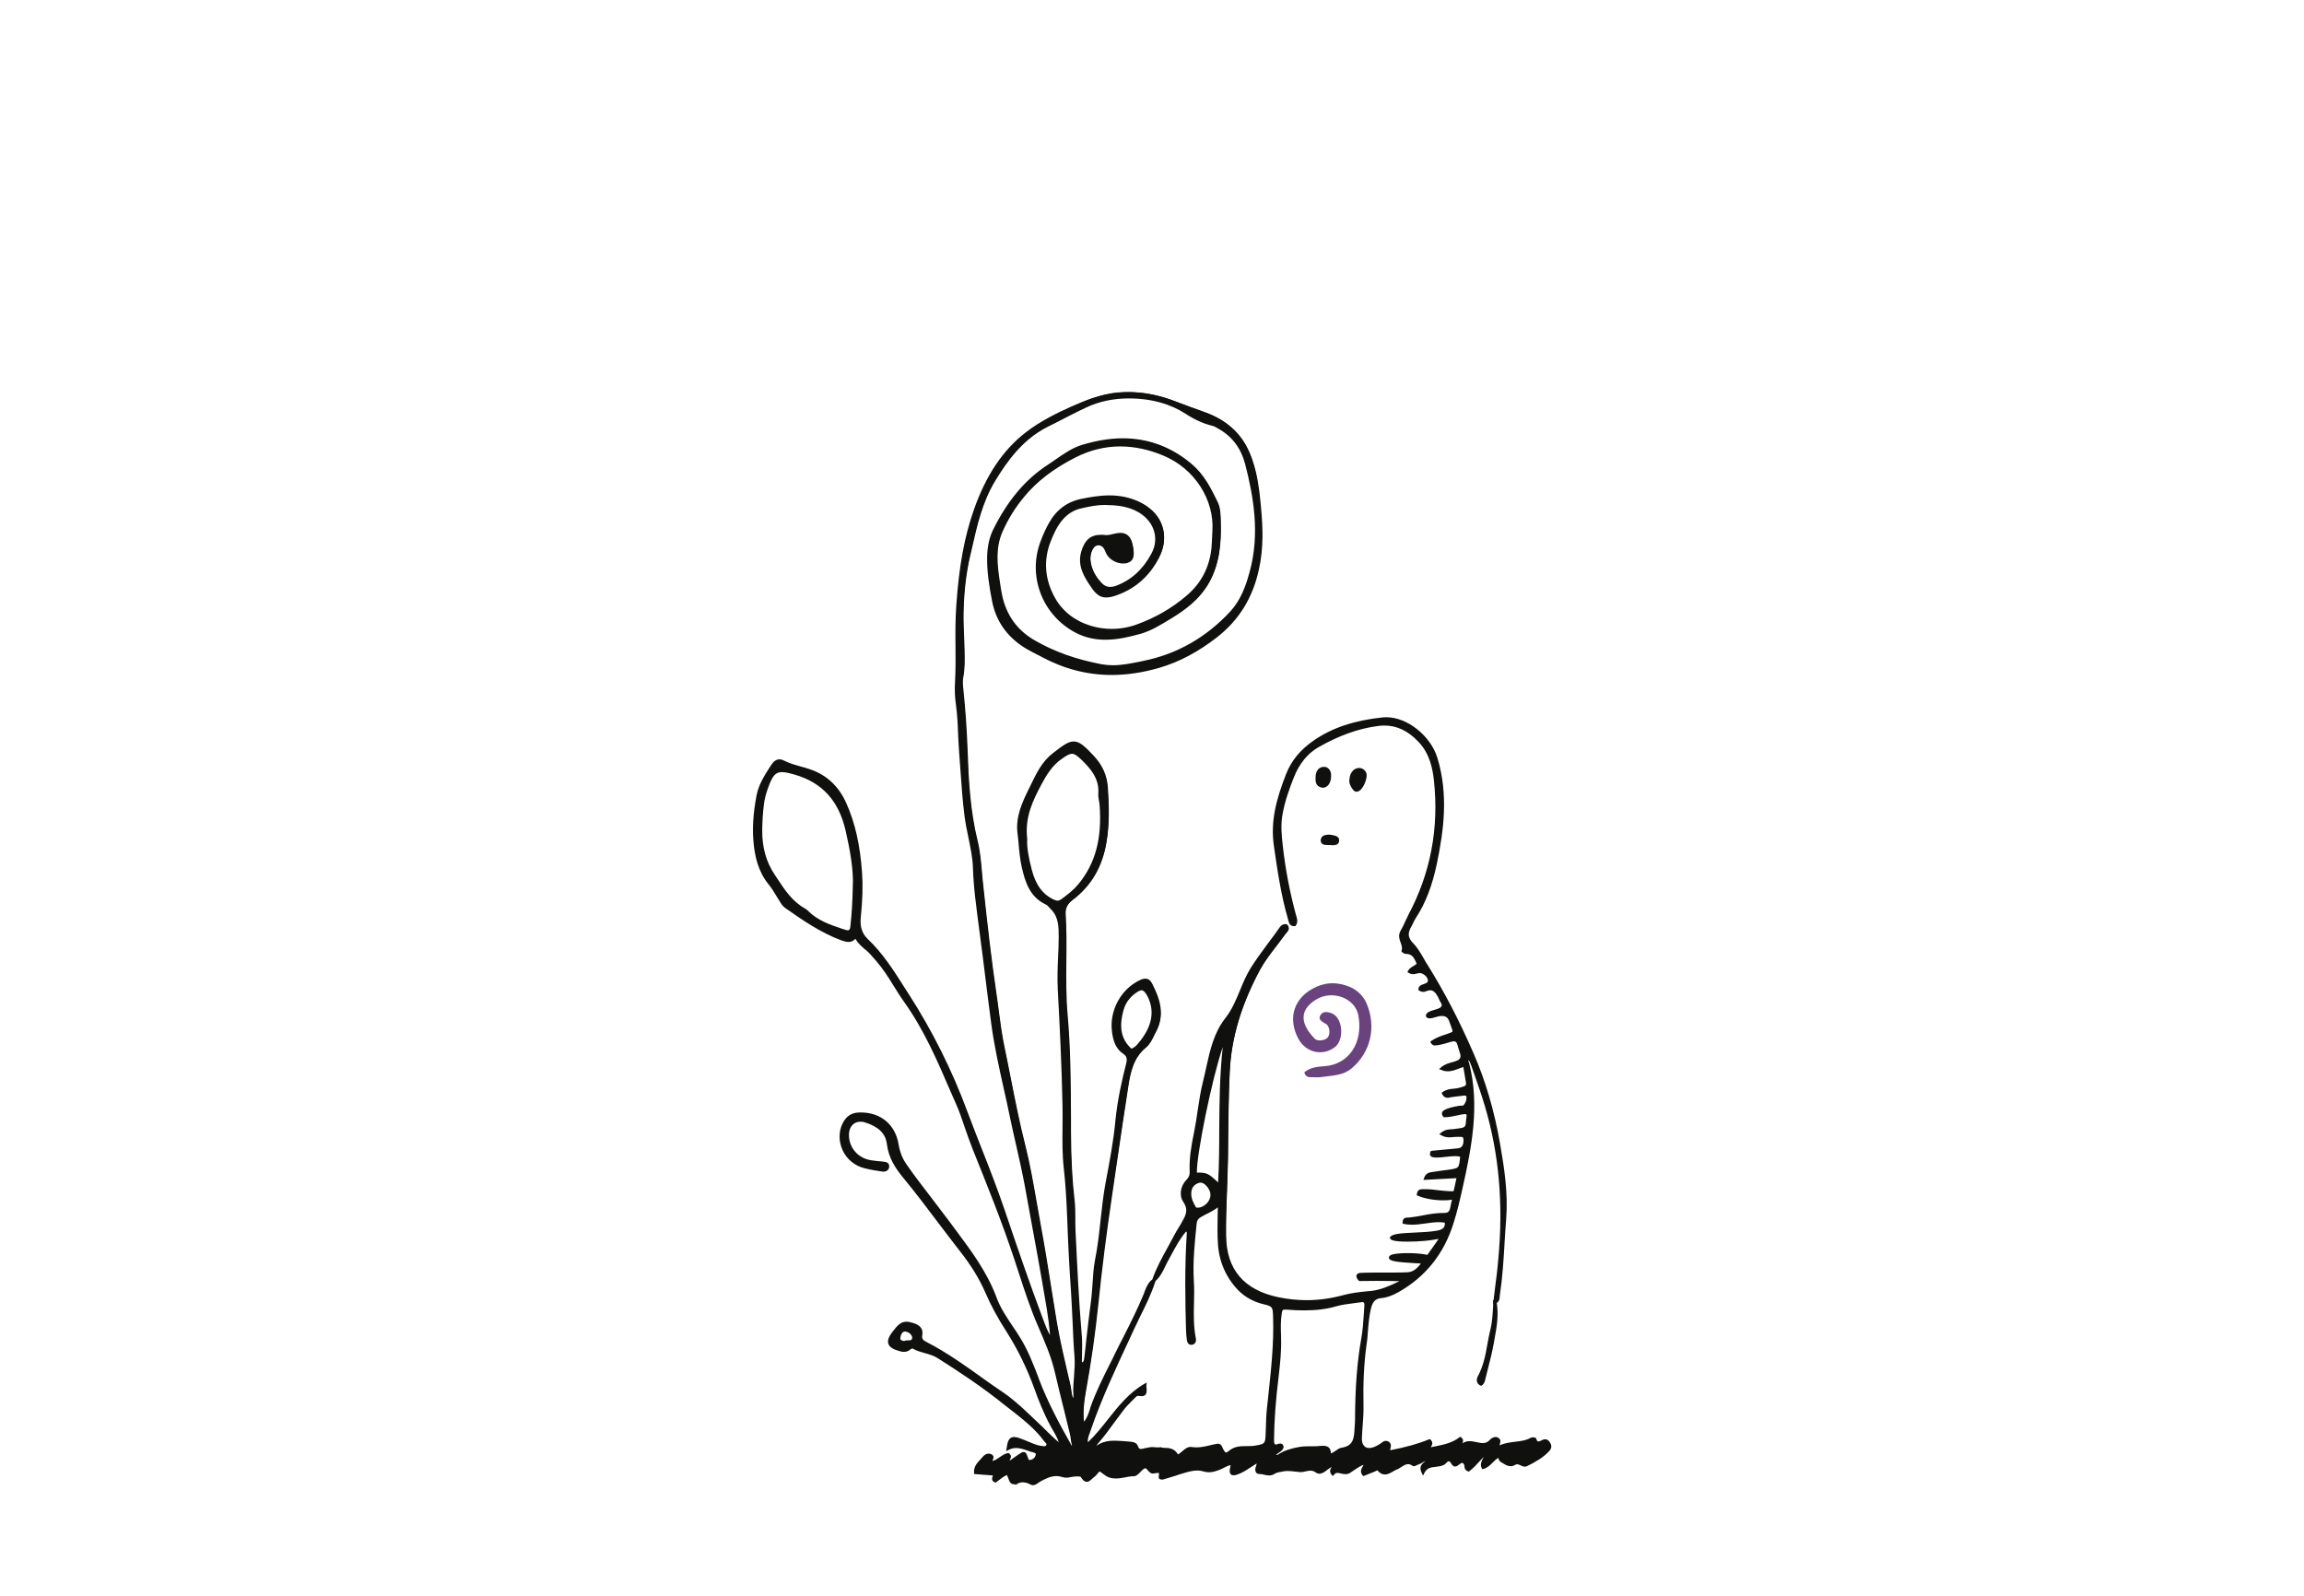 <svg width="664" height="460" viewBox="0 0 664 460" fill="none" xmlns="http://www.w3.org/2000/svg">
<path d="M292.082 427.801C291.668 427.801 291.115 427.571 290.747 426.513C290.563 426.008 290.287 425.272 290.149 425.18C289.964 425.18 289.412 425.548 288.906 425.87C288.491 426.146 288.077 426.467 287.663 426.789C287.478 426.927 287.294 427.065 287.11 427.203L286.926 427.341L286.696 427.249C285.637 426.835 285.913 426.008 286.051 425.64C286.097 425.548 286.143 425.364 286.143 425.318C286.143 425.318 286.143 425.318 286.097 425.272L280.757 424.858L280.711 424.445C280.619 422.79 281.54 421.732 282.368 420.859C282.645 420.583 282.875 420.307 283.105 420.032C283.611 419.388 284.256 418.974 284.9 418.974C285.177 418.974 285.407 419.02 285.683 419.158C286.005 419.296 286.189 419.526 286.281 419.756C286.42 420.17 286.235 420.491 286.097 420.813C286.051 420.951 286.005 420.997 285.959 421.089C286.742 420.951 287.432 420.491 288.123 419.986C288.814 419.526 289.55 419.02 290.379 418.836L290.563 418.79L290.747 418.882C291.668 419.48 291.3 420.215 291.115 420.583C291.069 420.675 291.023 420.813 290.977 420.905C290.977 420.905 291.023 420.905 291.069 420.951C291.438 420.721 291.806 420.445 292.174 420.169C292.589 419.894 293.003 419.572 293.417 419.296C294.154 418.836 294.568 418.515 294.983 418.515C295.719 418.515 295.903 419.158 296.318 420.353C296.456 420.813 296.594 420.813 296.686 420.813C297.607 420.767 298.251 420.261 298.481 419.388C298.527 419.25 298.527 419.112 298.481 419.02C298.389 418.79 297.929 418.652 297.561 418.561L297.33 418.515C296.962 418.377 296.594 418.285 296.226 418.147C295.075 417.733 293.97 417.365 292.819 417.365C292.082 417.365 291.438 417.549 290.747 417.871L289.964 418.285L290.103 417.411C290.333 415.664 290.701 414.193 292.22 414.193C292.635 414.193 293.187 414.285 293.924 414.561C294.706 414.837 295.489 415.159 296.272 415.481C296.824 415.71 297.376 415.94 297.929 416.17C298.804 416.492 299.448 416.676 300.047 416.768H300.185C300.415 416.814 300.691 416.86 300.875 416.86C301.244 416.86 301.428 416.768 301.566 416.446C301.658 416.216 301.612 416.124 301.198 415.71C301.059 415.573 300.921 415.435 300.829 415.297C298.343 411.895 295.029 409.275 291.806 406.746C291.023 406.149 290.287 405.551 289.504 404.954C283.243 399.897 276.522 395.438 270.122 391.392C269.017 390.703 267.82 390.381 266.531 390.013C265.38 389.692 264.183 389.37 263.079 388.726C263.033 388.68 262.987 388.68 262.94 388.68C262.756 388.68 262.526 388.864 262.296 389.002C262.204 389.048 262.158 389.094 262.066 389.186C261.605 389.508 261.099 389.646 260.5 389.646C260.086 389.646 259.672 389.6 259.165 389.416C257.324 388.91 256.357 388.267 256.035 387.347C255.713 386.428 256.081 385.324 257.232 383.853C258.705 381.877 259.718 380.957 261.191 380.957C261.697 380.957 262.296 381.049 263.171 381.325C264.506 381.739 266.209 382.566 265.795 384.865C265.611 385.876 265.979 386.29 267.084 386.841C272.977 389.875 278.409 393.783 283.657 397.552L284.808 398.38C285.637 398.978 286.512 399.575 287.34 400.127C288.491 400.908 289.642 401.69 290.747 402.517C293.187 404.402 295.489 406.562 297.699 408.677C298.343 409.275 298.942 409.872 299.586 410.47C300.231 411.068 300.875 411.665 301.474 412.309C302.625 413.458 303.822 414.607 305.111 415.71C304.789 414.515 304.098 413.412 303.499 412.309C303.223 411.895 302.993 411.435 302.763 411.022C300.737 407.298 299.218 403.391 298.159 400.403C295.995 394.426 293.233 388.772 289.964 383.67C287.571 379.946 285.591 376.314 283.98 372.591C282.276 368.637 279.882 364.73 276.66 360.639C274.542 357.927 272.424 355.122 270.399 352.456C267.176 348.181 263.815 343.722 260.362 339.539C258.199 336.918 256.081 333.884 255.574 329.655C255.206 326.713 253.135 324.69 249.221 323.495C248.807 323.357 248.347 323.311 247.932 323.311C246.045 323.311 244.71 324.782 244.664 326.943C244.572 330.712 247.242 333.884 251.109 334.436C251.707 334.528 252.352 334.574 252.95 334.666C253.503 334.712 254.101 334.758 254.7 334.85H254.746C255.252 334.896 256.265 335.08 256.265 336.137C256.265 336.597 256.127 336.964 255.851 337.24C255.574 337.516 255.16 337.7 254.7 337.7C254.608 337.7 254.516 337.7 254.378 337.7C252.95 337.516 251.017 337.194 249.175 336.734C246.367 336.045 244.019 334.16 242.822 331.494C241.671 328.966 241.671 326.07 242.868 323.725C243.927 321.656 245.446 320.691 247.702 320.645C247.84 320.645 247.978 320.645 248.07 320.645C253.871 320.645 258.061 324.185 258.981 329.885C259.35 332.092 260.086 333.976 261.329 335.723C263.539 338.895 265.933 342.021 268.281 345.055C269.892 347.17 271.596 349.376 273.207 351.537C273.943 352.548 274.68 353.559 275.463 354.571C279.882 360.501 284.486 366.661 287.156 373.878C288.307 377.05 290.241 379.854 292.082 382.612C292.635 383.44 293.233 384.267 293.74 385.141C296.18 388.956 297.791 393.185 299.356 397.277L299.402 397.46C302.026 404.402 305.663 411.068 308.932 416.814C308.932 416.538 308.886 416.262 308.794 415.94C308.748 415.71 308.656 415.527 308.656 415.297C308.564 414.515 308.472 413.78 308.287 413.09C307.781 410.976 307.229 408.815 306.722 406.7C305.801 403.069 304.881 399.253 304.006 395.53C302.947 390.933 301.013 386.566 299.172 382.29L299.08 382.061C296.962 377.188 295.305 372.085 293.693 367.166C293.233 365.787 292.819 364.454 292.358 363.075C288.767 352.18 284.394 341.377 280.205 330.942L280.158 330.804C279.422 328.92 278.731 326.989 278.087 325.104C277.304 322.806 276.522 320.415 275.509 318.163C274.956 316.922 274.45 315.726 273.897 314.485C270.122 305.705 266.209 296.649 260.5 288.696C259.442 287.225 258.475 285.616 257.508 284.099C256.035 281.709 254.47 279.226 252.582 277.066C252.398 276.836 252.214 276.652 252.03 276.422C251.293 275.549 250.556 274.721 249.728 273.986C249.59 273.848 249.405 273.71 249.267 273.618C248.301 272.791 247.288 271.917 246.505 270.584C245.953 271.228 245.308 271.504 244.526 271.504C244.019 271.504 243.421 271.366 242.592 271.09C236.469 268.837 231.083 265.068 226.295 261.712C225.65 261.252 225.236 260.655 224.868 260.057L224.729 259.827C224.407 259.322 224.085 258.77 223.763 258.264C223.072 257.115 222.335 255.92 221.507 254.908C218.468 251.185 217.594 246.818 217.225 243.416C216.765 239.187 216.995 234.682 218.054 229.165C218.699 225.948 220.494 223.235 222.197 220.569L222.289 220.431C222.98 219.374 223.763 218.868 224.683 218.868C225.098 218.868 225.512 219.006 225.972 219.236C227.492 220.017 229.149 220.477 230.76 220.937C231.635 221.167 232.51 221.397 233.384 221.718C238.218 223.327 241.763 226.637 243.927 231.556C246.459 237.256 247.886 243.6 248.439 251.553C248.715 255.322 248.577 259.276 248.07 264.47C247.794 267.136 248.439 269.067 250.096 270.676C254.424 274.767 257.6 279.778 260.685 284.651C261.099 285.294 261.513 285.938 261.928 286.582C268.695 297.109 274.404 308.509 278.823 320.461C280.205 324.185 281.678 327.908 283.105 331.54C285.315 337.148 287.571 342.986 289.55 348.779L290.01 350.158C293.325 359.949 296.778 370.017 300.461 379.854L300.737 380.59C301.29 382.015 301.796 383.486 302.625 384.819C302.395 382.199 302.072 379.624 301.658 377.142C300.001 367.12 298.113 356.961 296.318 347.17L295.351 341.837C294.614 337.93 293.74 333.976 292.865 330.161C292.22 327.357 291.576 324.461 290.977 321.61C290.425 318.944 289.826 316.186 289.228 313.566C287.893 307.544 286.512 301.338 285.683 295.132C285.131 291.179 284.67 287.133 284.164 283.272C283.841 280.789 283.565 278.353 283.243 275.871C282.967 273.618 282.645 271.412 282.368 269.159C281.908 265.711 281.448 262.126 281.033 258.586C280.711 255.782 280.481 252.886 280.389 249.99C280.297 247.094 279.652 244.243 279.1 241.439C278.685 239.463 278.271 237.44 277.995 235.417C277.396 230.774 277.074 226.039 276.752 221.443C276.614 219.742 276.522 218.041 276.383 216.34C276.245 214.685 276.199 212.938 276.107 211.329C276.015 208.663 275.877 205.905 275.509 203.239C275.186 201.032 275.094 198.779 275.232 196.573C275.417 193.079 275.417 189.54 275.371 186.092C275.325 182.276 275.325 178.323 275.601 174.461C276.383 163.153 277.949 154.649 280.665 146.926C284.164 136.95 289.09 129.641 295.673 124.584C299.955 121.275 304.881 118.93 308.656 117.229C312.707 115.436 317.034 113.644 321.96 113.138C323.019 113.046 324.124 113 325.183 113C329.695 113 334.206 113.919 338.902 115.758C341.296 116.678 343.736 117.551 346.13 118.424L347.143 118.792C350.734 120.079 353.588 121.826 355.936 124.171C358.79 127.021 360.632 130.652 361.921 135.939C362.796 139.57 363.164 143.386 363.486 147.018V147.064C363.901 151.752 364.223 157.912 362.796 164.21C361 172.393 357.041 178.737 350.78 183.655C345.348 187.885 339.915 190.781 334.114 192.482C329.419 193.861 324.769 194.55 320.349 194.55C313.398 194.55 306.63 192.803 300.231 189.356C299.724 189.08 299.218 188.804 298.712 188.574C297.008 187.701 295.213 186.781 293.601 185.54C289.458 182.414 286.88 178.277 285.913 173.266C285.084 168.991 284.394 164.762 284.486 160.395C284.578 157.407 285.131 154.832 286.281 152.534C290.425 144.213 295.535 138.145 301.98 133.962C302.763 133.457 303.546 132.905 304.282 132.399C306.63 130.744 309.07 129.043 312.016 128.17C316.068 126.975 319.935 126.331 323.572 126.331C330.938 126.331 337.613 128.814 343.46 133.778C346.959 136.72 349.077 140.812 350.872 144.811C351.655 146.558 351.701 148.672 351.747 150.557V150.833C351.885 156.12 351.563 162.325 348.432 167.98C345.716 172.853 341.388 175.887 337.889 178.047L337.291 178.415C334.575 180.07 331.766 181.817 328.682 182.69C325.69 183.518 322.191 184.391 318.6 184.391C315.469 184.391 312.661 183.747 310.083 182.414C300.415 177.404 296.041 166.049 299.909 155.982C300.691 153.913 301.428 152.304 302.256 150.833C304.374 146.972 307.551 144.581 311.786 143.754C314.134 143.294 316.896 142.788 319.751 142.788C321.178 142.788 322.467 142.926 323.756 143.156C328.82 144.121 334.483 147.339 335.357 153.637C335.68 156.074 335.219 158.464 333.976 160.854C331.306 166.003 327.255 169.635 321.96 171.519C320.625 172.025 319.613 172.209 318.784 172.209C317.081 172.209 315.838 171.336 314.41 169.175C312.523 166.371 310.405 163.153 311.602 159.016C312.569 155.66 314.318 154.143 317.265 154.143C317.587 154.143 317.955 154.143 318.324 154.189C318.508 154.189 318.692 154.235 318.83 154.235C319.567 154.235 320.211 154.051 320.994 153.867C321.73 153.683 322.329 153.591 322.881 153.591C325.413 153.591 326.15 155.752 326.426 157.361C326.933 159.935 326.886 161.544 325.091 162.188C324.677 162.371 324.17 162.417 323.664 162.417C321.868 162.417 319.981 161.406 319.06 159.981C318.876 159.659 318.692 159.337 318.554 158.97C318.416 158.602 318.231 158.234 318.047 157.958C317.633 157.453 317.127 157.177 316.574 157.177C315.93 157.177 315.377 157.545 315.009 158.188C314.318 159.337 314.088 160.625 314.318 162.05C314.641 164.21 315.699 166.187 317.541 168.118C318.231 168.807 318.968 169.175 319.889 169.175C320.395 169.175 320.994 169.083 321.592 168.853C325.966 167.244 329.419 164.118 331.859 159.521C334.16 155.2 332.641 150.373 328.222 147.707C324.953 145.776 321.408 145.593 318.277 145.547H318.231C316.114 145.547 313.904 146.006 311.878 146.466C306.814 147.477 304.512 151.661 302.809 156.028C300.691 161.406 301.059 166.876 303.96 172.163C306.078 176.07 309.668 178.921 314.272 180.346C316.206 180.943 318.277 181.265 320.349 181.265C322.789 181.265 325.275 180.851 327.623 179.978C332.871 178.093 337.705 175.335 341.941 171.703C346.13 168.164 348.524 163.613 349.123 158.096C349.215 157.131 349.261 156.12 349.307 155.154C349.353 154.511 349.353 153.821 349.399 153.178C350.043 144.03 344.243 135.019 335.219 131.296C331.03 129.549 326.886 128.676 322.835 128.676C318.462 128.676 314.134 129.733 310.037 131.802C303.684 135.019 298.804 138.743 295.121 143.248C292.589 146.282 290.517 149.638 288.952 153.178C286.88 157.82 287.386 162.601 288.123 167.52C288.169 167.888 288.261 168.302 288.307 168.669C288.445 169.589 288.583 170.508 288.767 171.382C289.964 177.22 293.095 181.633 298.205 184.575C303.868 187.839 310.175 190.091 317.541 191.47C318.6 191.654 319.659 191.746 320.764 191.746C323.388 191.746 326.012 191.194 328.59 190.689L329.419 190.505C339.132 188.574 347.603 183.747 354.555 176.254C357.547 172.99 359.021 168.945 360.079 165.038C363.21 153.959 361.23 142.972 358.836 133.732C357.686 129.319 355.2 125.917 351.378 123.711L351.056 123.527C350.55 123.205 349.997 122.883 349.445 122.746C346.821 122.102 344.335 120.999 341.665 119.252C337.245 116.402 331.951 114.931 325.92 114.839C325.736 114.839 325.551 114.839 325.367 114.839C320.856 114.839 316.712 115.712 313.029 117.459C309.991 118.884 306.998 120.447 304.052 121.964L301.842 123.067C294.614 126.745 290.149 133.089 286.696 138.789C283.105 144.811 281.586 151.523 280.112 158.05C279.928 158.832 279.744 159.613 279.56 160.395C278.501 165.084 277.857 170.186 277.719 175.978C277.626 178.507 277.765 181.081 277.857 183.609C277.903 184.897 277.949 186.184 277.995 187.517V187.885C278.041 190.275 278.087 192.711 277.626 195.148C277.396 196.205 277.488 197.354 277.626 198.596C278.225 204.296 278.639 210.088 278.869 216.386C279.146 224.752 279.606 233.624 281.77 242.405C282.506 245.393 282.737 248.473 283.013 251.461C283.105 252.564 283.197 253.759 283.335 254.862C284.486 265.573 285.637 276.009 287.202 286.536C287.432 288.145 287.663 289.753 287.847 291.316C288.307 294.764 288.767 298.35 289.504 301.798C290.149 304.832 290.747 307.957 291.346 310.946C292.589 317.243 293.878 323.771 295.489 330.069C296.87 335.539 297.837 341.194 298.804 346.664C299.172 348.87 299.586 351.123 300.001 353.376C301.106 359.306 302.072 365.374 302.993 371.258C303.499 374.43 304.052 377.739 304.558 380.957C305.433 386.06 306.63 391.163 307.781 396.127C308.011 397.185 308.287 398.196 308.518 399.253C308.61 399.713 308.702 400.219 308.748 400.678C308.84 401.46 308.932 402.195 309.254 402.885C309.3 402.839 309.346 402.839 309.346 402.839C309.392 402.793 309.346 402.563 309.346 402.425C309.346 402.333 309.346 402.287 309.346 402.195C309.208 400.357 309.392 398.472 309.53 396.679C309.668 394.84 309.807 392.909 309.668 391.025C309.392 387.715 309.254 384.313 309.116 381.003C308.978 378.153 308.84 375.211 308.656 372.269C308.195 365.741 307.827 358.754 307.551 350.893C307.321 345.239 307.044 340.872 306.584 336.826C306.124 332.781 306.17 328.69 306.216 324.736C306.216 322.852 306.262 320.875 306.216 318.944C305.985 307.222 305.387 295.316 304.835 285.019C304.696 282.031 304.789 278.997 304.927 276.055C305.019 274.124 305.111 272.101 305.111 270.17V270.078C305.111 267.274 305.111 264.332 302.947 262.172C302.809 262.034 302.625 261.85 302.487 261.666C302.118 261.252 301.796 260.885 301.382 260.701C296.778 258.54 295.443 254.219 294.476 249.99C293.97 247.737 293.74 245.439 293.555 243.186C293.463 242.175 293.371 241.164 293.233 240.152C292.635 235.325 294.706 231.05 296.548 227.281C296.732 226.959 296.87 226.591 297.054 226.269C298.666 222.914 300.323 219.466 303.453 217.075C306.4 214.777 307.873 213.72 309.438 213.72C311.096 213.72 312.523 214.961 315.101 217.719C317.725 220.477 319.06 223.465 319.29 227.051C319.613 231.924 319.797 237.21 318.922 242.589C317.725 249.852 314.502 255.368 309.07 259.459C307.597 260.563 306.998 261.804 307.136 263.551C307.413 268.056 307.367 272.607 307.321 277.02C307.275 282.122 307.229 287.363 307.689 292.512C308.564 302.395 308.61 312.508 308.656 322.254C308.656 323.633 308.656 325.058 308.656 326.437C308.702 334.022 309.024 340.274 309.715 346.112C309.899 347.767 309.899 349.468 309.899 351.077C309.899 352.18 309.899 353.284 309.945 354.387L309.991 355.398C310.451 365.006 310.911 374.889 311.74 384.635C311.924 386.566 311.878 388.588 311.832 390.519C311.832 391.255 311.786 391.944 311.786 392.68C312.339 392.542 312.339 392.174 312.431 391.668C312.431 391.576 312.431 391.53 312.477 391.438C312.707 389.646 312.891 387.853 313.075 386.06C313.49 382.474 313.904 378.751 314.41 375.073C314.641 373.372 314.733 371.626 314.871 369.925C315.009 367.718 315.147 365.466 315.561 363.259C316.344 359.444 316.758 355.536 317.173 351.721C317.587 348.135 317.955 344.411 318.646 340.78C319.751 334.988 320.902 328.966 321.454 322.99C322.053 317.014 323.342 311.267 324.585 306.44C324.907 305.107 324.677 304.418 323.756 303.774C321.454 302.257 320.81 299.867 320.487 297.522C319.613 291.362 323.019 285.019 328.636 282.444C329.188 282.168 329.695 282.077 330.109 282.077C331.214 282.077 331.766 282.95 332.089 283.594C334.252 287.823 335.864 292.42 333.102 297.476C332.917 297.844 332.733 298.212 332.549 298.58C331.951 299.775 331.352 301.062 330.201 301.981C326.702 304.832 325.782 309.015 325.137 313.428C323.986 320.875 322.835 328.506 321.776 335.861C321.362 338.803 320.902 341.745 320.487 344.687C318.876 355.49 317.541 366.063 316.528 376.039C315.699 384.037 314.548 392.266 312.937 401.184C312.477 403.666 312.108 406.562 312.385 409.78C313.259 408.769 313.628 407.62 313.996 406.517C314.088 406.241 314.18 406.011 314.226 405.735C315.745 401.322 317.863 397.139 319.889 393.093C320.441 391.99 320.994 390.933 321.5 389.829C322.237 388.312 323.019 386.796 323.802 385.279C325.782 381.371 327.807 377.326 329.511 373.234C329.649 372.959 329.741 372.637 329.833 372.361C330.339 371.074 330.846 369.695 332.089 368.775C333.24 365.466 334.943 362.386 336.6 359.398C337.153 358.34 337.751 357.283 338.304 356.226C338.764 355.306 339.317 354.433 339.823 353.605C340.053 353.238 340.283 352.87 340.468 352.502C341.665 350.433 342.631 348.825 341.02 346.434C339.777 344.595 340.145 341.883 341.941 340.044C342.631 339.355 342.908 338.619 342.861 337.746C342.677 333.884 343.322 330.253 344.151 326.207C344.565 324.185 344.887 322.07 345.163 320.048C345.578 317.243 346.038 314.347 346.729 311.589C347.051 310.256 347.373 308.923 347.649 307.59C348.708 302.717 349.859 297.66 353.082 293.523C355.015 291.087 356.212 288.236 357.363 285.432C358.238 283.272 359.205 281.019 360.448 278.997C362.013 276.514 363.762 274.17 365.42 271.917C366.571 270.4 367.768 268.791 368.873 267.182C369.241 266.677 369.839 266.355 370.438 266.355C370.53 266.355 370.668 266.355 370.76 266.401L370.944 266.447L371.036 266.585C371.865 267.596 371.174 268.332 370.806 268.791C370.714 268.883 370.622 268.975 370.53 269.113C369.701 270.262 368.827 271.412 367.952 272.561C366.248 274.767 364.499 277.02 363.118 279.548C357.732 289.57 354.877 299.131 354.417 308.785C354.095 315.221 354.049 321.748 353.956 328.092C353.956 329.885 353.91 331.678 353.91 333.471C353.864 336.643 353.726 339.86 353.634 342.986C353.45 347.308 353.312 351.813 353.358 356.226C353.45 365.879 358.514 371.809 368.32 373.878C371.128 374.476 373.937 374.751 376.653 374.751C380.106 374.751 383.605 374.246 387.011 373.326C389.313 372.683 391.799 372.407 394.147 372.177L395.206 372.085C397.922 371.763 400.316 370.706 402.802 369.511L403.124 369.373C403.263 369.327 403.263 369.281 403.263 369.281C401.605 369.235 399.395 369.189 396.679 369.189C394.055 369.189 391.891 369.235 391.891 369.235H391.707L391.569 369.097C391.339 368.867 390.694 368.132 390.971 367.488C391.063 367.258 391.339 366.937 391.983 366.891C392.95 366.845 394.147 366.799 395.851 366.799C396.679 366.799 397.6 366.799 398.475 366.799C399.349 366.799 400.27 366.799 401.145 366.799C403.217 366.799 404.598 366.753 405.703 366.707C406.946 366.615 407.958 366.017 408.971 364.822C409.155 364.592 409.294 364.408 409.478 364.178C408.971 364.132 408.373 364.132 407.728 364.086C402.158 363.765 400.27 363.489 400.27 362.478C400.27 362.34 400.316 362.156 400.5 361.972C401.191 361.282 404.091 361.19 405.749 361.19C407.498 361.19 409.846 361.328 411.365 361.696C412.01 360.823 412.608 359.903 413.253 359.03C413.667 358.432 414.081 357.835 414.496 357.237C414.496 357.191 414.496 357.145 414.496 357.099C412.194 357.605 408.787 357.881 405.657 357.881C400.777 357.881 400.684 357.191 400.592 356.823L400.546 356.639L400.684 356.501C401.329 355.628 403.723 355.444 407.82 355.26C410.076 355.168 412.424 355.03 414.173 354.709C415.877 354.387 416.521 353.743 416.383 352.41C415.831 352.318 415.232 352.272 414.634 352.272C413.391 352.272 412.056 352.456 410.813 352.64C409.524 352.824 408.189 353.008 406.854 353.008C406.025 353.008 405.288 352.916 404.598 352.778L404.229 352.686V352.318C404.229 351.905 404.321 351.583 404.552 351.307C404.874 350.939 405.426 350.939 405.795 350.939C405.887 350.939 405.979 350.939 406.025 350.939C407.406 350.801 408.787 350.571 410.122 350.296C412.01 349.928 413.989 349.606 416.015 349.606H416.199C417.304 349.606 417.718 349.238 417.949 348.089C418.087 347.308 418.271 346.572 418.455 345.791C417.718 345.928 416.89 345.974 415.923 345.974C413.345 345.974 410.444 345.469 408.603 344.641L408.281 344.503L408.327 344.182C408.373 343.722 408.649 342.894 409.432 342.803C409.8 342.757 410.214 342.757 410.675 342.757C411.964 342.757 413.299 342.894 414.634 343.078C415.969 343.216 417.212 343.354 418.317 343.354C418.547 343.354 418.731 343.354 418.915 343.354C418.915 343.354 419.606 340.366 419.744 339.585L410.214 340.09L410.444 339.447C410.951 338.114 411.918 337.93 412.654 337.838C412.746 337.838 412.838 337.792 412.93 337.792C413.759 337.654 414.634 337.562 415.416 337.424C416.015 337.332 416.567 337.286 417.166 337.194C418.823 336.964 419.744 336.826 420.158 336.367C420.527 335.953 420.665 335.034 420.803 333.425C420.435 333.287 419.974 333.241 419.376 333.241C418.593 333.241 417.718 333.333 416.844 333.425C415.923 333.517 415.002 333.655 414.173 333.655C413.667 333.655 413.207 333.609 412.838 333.517C412.47 333.425 412.286 333.195 412.194 333.057C411.964 332.597 412.194 332.046 412.286 331.954L412.378 331.724L415.278 331.448C417.074 331.264 418.593 331.126 420.158 330.988C421.632 330.85 421.816 329.517 421.77 328.46C421.724 327.724 421.493 327.678 420.941 327.678C420.803 327.678 420.665 327.678 420.527 327.678C420.389 327.678 420.204 327.678 420.066 327.678H419.928C419.606 327.678 419.284 327.724 418.915 327.724C418.547 327.77 418.133 327.816 417.718 327.816C416.844 327.816 416.061 327.633 415.37 327.219L414.772 326.897L415.324 326.483C416.429 325.564 417.534 325.518 418.547 325.472C418.869 325.472 419.146 325.426 419.422 325.38C419.652 325.334 419.882 325.288 420.112 325.288C422.368 324.966 422.368 324.966 422.552 322.576C422.598 322.254 422.644 322.07 422.644 321.886C422.69 321.61 422.736 321.473 422.506 321.105C421.493 321.151 420.619 321.335 419.652 321.564C418.593 321.794 417.488 322.024 416.291 322.024H416.107L415.969 321.886C415.923 321.84 415.509 321.427 415.555 320.875C415.555 320.645 415.693 320.323 416.107 320.048C417.166 319.312 420.158 318.668 421.493 318.668H421.539H421.585C421.862 318.668 422.644 317.473 422.644 316.462C422.644 316.186 422.598 315.956 422.506 315.864C422.46 315.818 422.322 315.772 422.092 315.772C421.908 315.772 421.724 315.818 421.539 315.818L421.309 315.864C420.296 315.956 419.33 316.094 418.317 316.232L417.718 316.324L417.764 316.37C417.58 316.416 417.396 316.416 417.166 316.416C416.475 316.416 415.969 316.048 415.601 315.313L415.463 314.991L415.785 314.761C416.752 314.025 417.856 313.888 418.915 313.796C419.468 313.75 419.974 313.704 420.435 313.566L420.619 313.52C421.632 313.244 422.276 313.06 422.414 312.784C422.598 312.508 422.46 311.819 422.276 310.808C422.138 310.026 422 309.199 421.862 308.371L421.724 307.544C421.309 307.682 420.895 307.82 420.435 308.003C419.468 308.371 418.455 308.785 417.304 308.785C416.659 308.785 416.061 308.693 415.463 308.417L414.726 308.141L415.324 307.636C416.383 306.716 417.534 306.44 418.501 306.165C418.869 306.073 419.238 305.981 419.56 305.843C420.895 305.383 421.171 304.694 420.711 303.406C420.435 302.579 420.204 301.844 420.02 301.154C419.79 300.235 419.33 300.143 418.961 300.143C418.777 300.143 418.593 300.189 418.363 300.235C418.087 300.327 417.764 300.418 417.396 300.51C416.199 300.878 414.726 301.292 413.529 301.338C412.884 301.338 412.516 300.878 412.378 300.602L412.194 300.235L412.516 300.005C413.943 299.039 415.232 298.626 416.337 298.258C416.613 298.166 416.89 298.074 417.166 297.982C417.856 297.706 418.501 297.522 418.593 297.338C418.685 297.155 418.455 296.557 418.179 295.776C418.133 295.592 418.041 295.454 417.995 295.27C417.902 295.04 417.764 294.764 417.718 294.534C417.35 293.339 416.659 292.833 415.555 292.833C415.278 292.833 415.002 292.879 414.634 292.925C414.404 292.971 414.127 293.063 413.805 293.155C413.207 293.339 412.516 293.523 412.01 293.523C411.365 293.523 411.135 293.247 410.997 293.017L410.951 292.971V292.925C410.767 291.822 412.286 291.408 413.483 291.041C413.759 290.949 414.035 290.903 414.219 290.811C414.91 290.581 415.324 290.305 415.463 289.983C415.555 289.708 415.463 289.294 415.14 288.834C414.956 288.558 414.818 288.236 414.68 287.915C414.588 287.731 414.496 287.501 414.404 287.317C413.667 285.984 413.023 285.432 412.148 285.432C411.826 285.432 411.411 285.524 410.997 285.708C410.721 285.846 410.444 285.892 410.168 285.892C409.754 285.892 409.34 285.754 408.971 285.478L408.741 285.34L408.787 285.065C408.879 284.145 409.57 283.915 410.076 283.731L410.352 283.639C411.273 283.318 411.595 283.088 411.503 282.444C411.365 281.525 410.214 280.514 409.201 280.468C409.155 280.468 409.155 280.468 409.109 280.468C408.879 280.468 408.603 280.56 408.327 280.606C408.004 280.697 407.636 280.789 407.222 280.789C406.761 280.789 406.393 280.651 405.979 280.422L405.611 280.192L405.795 279.824C406.163 279.134 406.715 278.813 407.268 278.491C407.636 278.261 408.004 278.077 408.281 277.755C408.189 277.572 408.097 277.434 408.05 277.25C407.452 276.009 406.946 274.951 405.242 274.951H405.15C404.736 274.951 404.137 274.538 403.999 274.354L403.861 274.17L403.953 273.94C404.183 273.25 403.953 272.515 403.677 271.733C403.309 270.722 402.894 269.573 403.631 268.286C404.137 267.458 404.552 266.539 404.966 265.619C405.288 264.93 405.61 264.24 405.933 263.597C412.286 251.645 414.726 238.681 413.253 224.982C412.884 221.58 412.056 217.213 408.787 213.812C405.795 210.64 402.572 209.123 398.935 209.123C398.337 209.123 397.738 209.169 397.094 209.261C391.431 209.996 385.86 212.019 379.968 215.375C376.837 217.167 374.397 220.155 372.832 224.201C371.635 227.189 370.346 230.774 369.655 234.498C369.057 237.624 369.333 240.704 369.701 243.876C370.438 250.495 371.727 257.253 373.522 263.827C373.568 263.919 373.568 264.01 373.614 264.148C373.845 264.884 374.121 265.803 373.43 266.769L373.292 266.952H373.062C373.016 266.952 372.97 266.952 372.924 266.952C371.727 266.952 371.497 265.987 371.313 265.39C371.313 265.298 371.267 265.252 371.267 265.16C369.149 258.034 368.09 250.449 367.123 243.784C366.11 236.658 367.814 230.361 370.668 223.051C372.187 219.19 374.811 216.018 378.725 213.352C383.973 209.766 390.234 207.652 398.475 206.778C398.843 206.732 399.211 206.732 399.58 206.732C405.611 206.732 412.332 212.111 414.266 218.5C417.488 229.119 416.061 239.463 414.081 249.024C412.746 255.322 410.859 260.241 408.143 264.424C407.774 264.976 407.498 265.527 407.222 266.125C407.038 266.493 406.854 266.907 406.623 267.274C405.61 269.113 405.795 270.4 407.36 271.963C408.557 273.204 409.432 274.767 410.306 276.238C410.629 276.836 410.997 277.48 411.365 278.031C416.199 285.754 420.527 294.075 424.624 303.498C428.077 311.405 430.655 320.139 432.266 329.425C433.555 336.78 434.66 343.998 434.062 351.491C433.877 353.789 433.739 356.088 433.601 358.34C433.325 363.213 433.003 368.27 432.266 373.188C432.22 373.326 432.22 373.51 432.22 373.648C432.174 374.338 432.128 375.349 430.977 375.717L430.287 375.947L430.379 375.211C430.517 373.924 430.701 372.637 430.839 371.396C431.207 368.592 431.576 365.741 431.806 362.891C433.279 347.078 432.036 332.735 427.985 318.99C427.064 315.864 425.959 312.692 424.9 309.658C424.624 308.923 424.394 308.187 424.118 307.452C424.072 307.314 424.025 307.222 423.979 307.084C423.795 306.532 423.611 305.981 423.197 305.567C423.151 305.613 423.151 305.613 423.151 305.613C423.105 305.705 423.243 305.935 423.289 306.119C423.335 306.257 423.427 306.395 423.427 306.532C426.419 318.485 424.302 330.069 421.401 342.894C420.757 345.791 419.974 349.192 418.915 352.502C416.199 361.282 410.905 367.948 403.171 372.361C401.237 373.464 399.672 374.016 398.06 374.154C396.495 374.292 395.666 375.073 395.16 376.912C394.608 379.073 394.423 381.371 394.239 383.532C394.147 384.865 394.055 386.244 393.825 387.623C393.088 392.864 392.812 398.656 392.95 405.275C392.996 407.114 392.858 408.999 392.72 410.792C392.628 411.987 392.536 413.274 392.49 414.515C392.444 415.527 392.674 416.308 393.18 416.814C393.549 417.181 394.009 417.365 394.608 417.365C395.16 417.365 395.805 417.181 396.495 416.86C396.679 416.768 396.909 416.63 397.094 416.538C397.278 416.446 397.462 416.308 397.646 416.216C397.784 416.124 397.922 416.032 398.106 415.894C398.475 415.618 398.889 415.297 399.395 415.297C399.672 415.297 399.902 415.389 400.178 415.527C401.053 416.078 400.869 416.86 400.731 417.457C400.684 417.641 400.638 417.825 400.638 418.009C405.104 417.135 408.695 416.17 411.78 414.883L412.056 414.791L412.286 414.975C413.069 415.71 412.746 416.4 412.516 416.814C412.47 416.952 412.424 417.044 412.378 417.136C412.838 417.044 413.299 416.952 413.759 416.86C416.245 416.354 418.547 415.848 420.527 414.331L420.803 414.102L421.079 414.285C421.908 414.883 421.632 415.573 421.493 415.94C421.493 415.94 421.493 415.986 421.447 416.032C422.046 415.618 422.69 415.389 423.473 415.389C424.164 415.389 424.854 415.527 425.499 415.664C426.143 415.802 426.788 415.94 427.34 415.94C428.169 415.94 428.767 415.664 429.32 415.067C429.55 414.791 430.194 414.193 431.023 414.193C431.391 414.193 431.714 414.331 431.99 414.561C432.588 415.067 432.404 415.71 432.266 416.124C432.22 416.308 432.174 416.446 432.174 416.584C433.601 415.94 435.12 415.756 436.548 415.573C438.205 415.389 439.724 415.205 441.151 414.423C441.29 414.331 441.52 414.285 441.796 414.285C442.625 414.285 442.717 414.607 442.763 414.745C442.947 415.481 443.223 415.481 443.315 415.481C443.591 415.481 444.006 415.297 444.374 415.113C444.696 414.929 444.973 414.837 445.295 414.837C445.801 414.837 446.262 415.113 446.63 415.664C447.274 416.63 447.228 417.457 446.446 418.285C444.65 420.215 442.394 421.457 440.046 422.606C439.862 422.698 439.678 422.744 439.448 422.744C439.034 422.744 438.619 422.56 438.251 422.376C437.883 422.192 437.56 422.054 437.192 422.054C437.008 422.054 436.824 422.1 436.64 422.238C436.271 422.468 435.811 422.606 435.351 422.606C434.752 422.606 434.154 422.376 433.555 422.008C433.279 421.824 433.049 421.687 432.865 421.595C432.266 421.273 431.99 421.043 431.806 420.215C431.207 420.537 430.701 421.043 430.194 421.549C429.458 422.284 428.675 423.066 427.57 423.387L427.202 423.479L427.018 423.158C426.512 422.146 426.926 421.319 427.248 420.629C427.386 420.399 427.478 420.169 427.57 419.94C427.202 420.353 426.788 420.767 426.419 421.181C425.499 422.192 424.578 423.204 423.473 424.031L423.289 424.169L423.059 424.077C422.138 423.755 422.046 423.02 422.046 422.606C422.046 422.422 422 422.284 421.954 422.192C421.816 421.916 421.678 421.732 421.539 421.686C421.493 421.641 421.447 421.641 421.401 421.641C421.171 421.641 420.849 421.87 420.573 422.1C420.204 422.376 419.79 422.698 419.376 422.698C418.961 422.698 418.593 422.468 418.317 421.962C418.041 421.457 417.764 421.181 417.534 421.181C417.304 421.181 416.982 421.457 416.752 421.732C416.521 421.916 416.337 422.146 416.107 422.238C415.37 422.606 414.542 422.698 413.759 422.79C412.424 422.928 411.273 423.066 410.536 424.491L410.122 425.318L409.708 424.491C408.879 422.79 409.754 422.008 410.398 421.457C410.583 421.319 410.675 421.181 410.813 421.089C410.536 421.181 410.306 421.319 410.03 421.503C409.708 421.732 409.34 421.916 408.925 422.054C408.787 422.1 408.557 422.192 408.373 422.284C408.05 422.468 407.728 422.606 407.452 422.606C407.314 422.606 407.176 422.56 407.038 422.468C406.577 422.146 406.163 422.008 405.795 422.008C405.15 422.008 404.506 422.422 403.861 422.836C403.401 423.112 402.94 423.433 402.434 423.617C402.112 423.755 401.743 423.939 401.375 424.169C400.684 424.583 399.948 424.996 399.119 424.996C398.337 424.996 397.646 424.629 396.955 423.801C396.909 423.801 396.679 423.893 396.541 423.985C396.449 424.031 396.357 424.077 396.265 424.123C395.528 424.445 394.838 424.721 394.101 424.996L392.904 425.456L392.674 425.226C391.891 424.261 392.306 423.433 392.674 422.79C392.766 422.56 392.904 422.376 392.95 422.192C391.937 422.606 391.109 423.158 390.234 423.755C389.866 424.031 389.451 424.261 389.083 424.537C388.715 424.766 388.254 424.904 387.794 424.904C387.334 424.904 386.919 424.812 386.505 424.721C386.137 424.629 385.814 424.537 385.492 424.537C385.078 424.537 384.756 424.675 384.479 425.042L384.111 425.456L383.743 425.042C383.006 424.123 383.42 423.433 383.697 422.974C383.743 422.928 383.743 422.882 383.789 422.836C383.651 422.882 383.559 422.928 383.42 423.02C383.144 423.204 382.822 423.433 382.5 423.663C381.809 424.215 381.073 424.766 380.244 424.766C379.876 424.766 379.507 424.629 379.185 424.399C378.679 424.031 378.218 423.893 377.666 423.893C377.251 423.893 376.791 423.985 376.377 424.077C375.916 424.169 375.456 424.307 374.95 424.307C374.857 424.307 374.765 424.307 374.673 424.307C374.213 424.261 373.799 424.215 373.338 424.169C372.556 424.077 371.865 423.985 371.128 423.985C370.714 423.985 370.346 424.031 369.978 424.077C369.839 424.123 369.655 424.123 369.517 424.169C368.688 424.307 367.952 424.399 367.307 424.812C366.847 425.134 366.295 425.272 365.742 425.272C365.236 425.272 364.729 425.18 364.269 425.042C363.809 424.95 363.394 424.858 363.026 424.858H362.888C362.565 424.858 362.243 424.721 362.059 424.491C361.783 424.169 361.691 423.617 361.829 423.066C361.875 422.928 361.921 422.79 361.967 422.652C362.059 422.376 362.151 422.1 362.151 421.824C361.921 421.962 361.691 422.1 361.461 422.284C360.494 422.882 359.619 423.479 358.698 424.031C357.916 424.491 357.179 424.812 356.489 425.042C356.074 425.18 355.798 425.226 355.522 425.226C355.153 425.226 354.831 425.088 354.647 424.858C354.325 424.491 354.325 423.893 354.555 422.836C354.601 422.652 354.601 422.514 354.647 422.284C354.003 422.422 353.404 422.698 352.806 423.02C352.437 423.204 352.069 423.387 351.655 423.571C350.55 423.985 349.583 424.353 348.432 424.353C347.834 424.353 347.281 424.261 346.683 424.077C346.222 423.939 345.67 423.847 345.117 423.847C344.058 423.847 342.815 424.077 341.204 424.583C340.422 424.812 339.639 425.042 338.902 425.318C337.797 425.64 336.692 426.008 335.588 426.329C335.357 426.421 335.081 426.467 334.851 426.467C334.529 426.467 334.252 426.375 334.068 426.192C333.93 426.008 333.884 425.824 333.93 425.594C334.114 424.812 333.976 424.629 333.93 424.583C333.884 424.537 333.746 424.537 333.654 424.537C333.47 424.537 333.24 424.583 332.963 424.629C332.779 424.675 332.549 424.675 332.365 424.721C332.319 424.721 332.273 424.721 332.227 424.721C331.582 424.721 331.168 424.215 330.8 423.801C330.523 423.433 330.293 423.204 330.063 423.204C329.925 423.204 329.741 423.295 329.557 423.433C329.28 423.663 328.958 423.939 328.682 424.261C328.083 424.858 327.485 425.502 326.794 425.502H326.702C325.92 425.502 325.091 425.64 324.216 425.824C323.342 426.008 322.467 426.146 321.546 426.146C320.165 426.146 319.106 425.778 318.093 424.95C317.817 424.721 317.495 424.491 317.219 424.307C317.127 424.261 317.081 424.215 316.988 424.123C316.666 424.261 316.436 424.537 316.206 424.858C315.976 425.18 315.699 425.456 315.377 425.686C315.193 425.824 315.009 426.008 314.779 426.192C314.364 426.605 313.858 427.111 313.213 427.111C312.385 427.111 311.832 426.283 311.464 425.686C311.418 425.64 311.142 425.548 310.451 425.548C309.807 425.548 309.024 425.64 308.425 425.778C308.057 425.87 307.689 425.916 307.367 425.916C306.814 425.916 306.262 425.778 305.755 425.64C305.341 425.502 304.881 425.456 304.42 425.456C302.809 425.456 301.244 426.238 299.816 427.019C299.632 427.111 299.448 427.249 299.264 427.387C298.804 427.709 298.297 428.076 297.699 428.076C297.469 428.076 297.238 428.03 297.008 427.892C296.133 427.433 295.397 427.249 294.752 427.249C294.016 427.249 293.371 427.479 292.681 428.03C292.589 427.709 292.312 427.801 292.082 427.801ZM367.768 419.388C367.814 419.388 367.86 419.388 367.906 419.388C368.044 419.388 368.136 419.342 368.32 419.25C370.254 417.963 372.325 417.457 374.305 417.09C375.318 416.906 376.331 416.86 377.251 416.86C377.482 416.86 378.402 416.86 378.587 416.86C379.139 416.86 379.783 416.86 380.428 416.768C380.75 416.722 381.027 416.722 381.257 416.722C382.085 416.722 382.684 416.906 383.052 417.319C383.374 417.687 383.559 418.193 383.559 418.928C384.065 418.744 384.525 418.423 384.94 418.147C385.446 417.779 385.999 417.365 386.643 417.273C390.096 416.768 390.234 414.423 390.372 411.757L390.418 411.159C390.464 410.47 390.51 409.826 390.51 409.183C390.556 399.805 391.109 392.588 392.306 385.83C392.72 383.532 392.904 381.095 393.042 378.797C393.088 378.107 393.134 377.418 393.18 376.728C393.226 376.36 393.272 375.717 393.042 375.441C392.996 375.395 392.904 375.303 392.582 375.303C392.49 375.303 392.398 375.303 392.26 375.349C391.569 375.441 390.879 375.533 390.188 375.625C388.531 375.855 386.781 376.039 385.17 376.498C382.408 377.326 379.323 377.694 375.824 377.694C374.305 377.694 372.694 377.648 370.714 377.464C370.622 377.464 370.484 377.464 370.392 377.464C369.655 377.464 369.517 377.602 369.379 378.659C369.057 380.773 369.103 382.888 369.195 385.003V385.462C369.333 389.324 368.919 393.139 368.504 396.679C367.63 403.804 367.215 409.642 367.169 415.021C367.169 415.251 367.169 416.032 367.399 416.262C367.399 416.262 367.492 416.354 367.676 416.354C367.86 416.354 368.136 416.308 368.412 416.17C368.55 416.124 368.735 416.078 368.965 416.078C369.563 416.078 369.931 416.492 369.931 417.136V417.227L369.885 417.319C369.655 418.009 369.057 418.377 368.596 418.698C368.274 418.882 367.952 419.112 367.768 419.388ZM335.726 417.319C337.061 417.319 338.488 417.549 339.501 419.204C339.961 418.974 340.329 418.607 340.744 418.285C341.434 417.687 342.171 417.044 343.138 417.044C343.23 417.044 343.368 417.044 343.506 417.09C343.92 417.135 344.381 417.181 344.795 417.181C346.13 417.181 347.373 416.906 348.708 416.584C349.261 416.446 349.813 416.308 350.412 416.216C350.642 416.17 350.826 416.124 351.01 416.124C351.563 416.124 351.977 416.446 352.207 416.998C352.667 418.101 353.036 418.653 353.358 418.653C353.496 418.653 353.68 418.607 354.095 418.239C355.752 416.814 357.593 416.814 359.389 416.814C360.218 416.814 361 416.814 361.737 416.676C364.315 416.216 364.637 416.17 364.729 413.78C364.775 412.998 364.775 412.171 364.821 411.389C364.867 409.688 364.913 407.942 365.098 406.195C365.236 404.908 365.374 403.62 365.512 402.333C366.295 394.932 367.169 387.255 366.893 379.624V379.532C366.801 376.82 366.801 376.544 364.269 375.947C361.369 375.303 358.744 373.832 356.857 371.901C353.358 368.27 351.332 363.673 351.01 358.616C350.826 355.996 350.872 353.422 350.918 350.663C350.918 349.79 350.964 348.87 350.964 347.997C349.905 348.825 348.754 349.422 347.603 349.974C347.143 350.204 346.729 350.433 346.314 350.663C345.301 351.215 344.933 351.767 344.841 352.824V352.962C344.289 358.294 343.736 363.811 344.058 369.189C344.197 371.35 344.151 373.51 344.104 375.625C344.012 378.981 343.966 382.474 344.657 385.876C344.749 386.29 344.657 386.75 344.427 387.071C344.197 387.393 343.874 387.577 343.46 387.623C343.414 387.623 343.322 387.623 343.276 387.623C342.263 387.623 342.079 386.52 342.033 386.106C341.895 385.187 341.849 384.267 341.803 383.44C341.572 374.981 341.388 365.098 342.033 355.398C342.033 355.214 342.033 355.076 341.803 354.984C340.145 356.915 338.902 359.214 337.705 361.42C337.383 362.018 337.061 362.615 336.738 363.213C336.416 363.765 336.14 364.362 335.864 364.914C335.127 366.431 334.391 367.994 333.009 369.235C331.859 372.867 330.155 376.314 328.498 379.624C327.899 380.865 327.255 382.199 326.656 383.486L325.367 386.29C321.454 394.656 317.403 403.299 314.364 412.171C314.272 412.401 314.18 412.676 314.088 412.952C313.766 413.826 313.398 414.699 313.536 415.71C315.699 413.642 317.587 411.297 319.382 408.999C322.329 405.275 325.413 401.414 329.695 398.931L330.477 398.472L330.385 399.345C330.385 399.575 330.385 399.851 330.431 400.173C330.477 400.862 330.523 401.552 330.109 402.011C329.833 402.287 329.465 402.425 328.958 402.425C328.728 402.425 328.406 402.379 328.083 402.333C328.037 402.333 327.991 402.333 327.945 402.333C327.669 402.333 327.485 402.517 327.209 402.793L327.117 402.885C326.84 403.161 326.564 403.437 326.288 403.712C325.505 404.494 324.677 405.321 323.986 406.195C323.065 407.39 322.145 408.631 321.27 409.826C319.751 411.941 318.139 414.147 316.344 416.17L316.298 416.262C316.114 416.492 316.022 416.584 315.976 416.722C317.771 415.435 319.705 415.251 321.178 415.251C322.099 415.251 323.019 415.343 323.94 415.389C324.493 415.435 324.999 415.481 325.551 415.527C326.104 415.573 327.577 415.618 327.945 416.814C328.176 417.549 328.498 417.641 328.774 417.641C329.004 417.641 329.28 417.595 329.603 417.503C329.741 417.457 329.879 417.457 330.017 417.411L330.247 417.365C330.892 417.227 331.582 417.09 332.227 417.09C332.411 417.09 332.595 417.09 332.733 417.136C332.963 417.181 333.194 417.181 333.47 417.181C333.838 417.181 334.206 417.181 334.575 417.136C334.943 417.319 335.357 417.319 335.726 417.319ZM261.007 383.762C260.454 383.762 259.764 383.945 259.488 385.508C259.442 385.784 259.488 386.014 259.58 386.152C259.764 386.336 260.086 386.474 260.593 386.52C260.961 386.336 261.421 386.336 261.79 386.336C262.526 386.336 262.756 386.29 262.894 385.692C262.94 385.416 262.802 385.003 262.526 384.681C262.158 384.221 261.559 383.853 261.099 383.853L261.007 383.762ZM344.703 348.043C344.749 348.043 344.795 348.043 344.795 348.043C344.933 348.089 345.117 348.089 345.255 348.089C346.821 348.089 348.846 346.388 348.846 344.457C348.892 343.86 348.616 342.848 347.741 341.883C347.143 341.194 346.591 340.872 345.992 340.872C345.762 340.872 345.578 340.918 345.348 341.01C344.058 341.469 343.368 342.435 343.322 343.86C343.23 345.423 343.966 346.802 344.703 348.043ZM344.933 337.976C347.787 337.976 348.248 338.16 351.056 340.826C351.332 335.769 351.378 330.575 351.378 325.61C351.424 317.795 351.517 309.75 352.391 301.798C349.261 310.9 344.795 332.965 344.933 337.976ZM329.004 285.432C328.636 285.432 328.083 285.662 327.393 286.168C325.505 287.501 324.354 289.156 323.802 291.133C322.421 296.097 323.111 299.545 326.058 302.257C326.886 301.981 327.393 301.476 327.899 300.878C332.043 296.097 332.963 291.408 330.616 286.995C329.833 285.616 329.373 285.432 329.004 285.432ZM225.328 222.546C223.532 222.546 222.612 223.557 221.369 227.051C220.724 228.798 220.356 230.315 220.172 231.74C219.849 234.13 219.711 236.658 219.665 239.233C219.619 244.152 220.77 248.381 223.256 252.104C223.486 252.472 223.763 252.84 223.993 253.208C226.249 256.655 228.412 259.873 232.049 261.896C232.326 262.034 232.602 262.264 232.924 262.585C235.64 265.298 239.093 266.493 242.776 267.734L243.513 267.964C243.835 268.056 244.111 268.148 244.295 268.148C244.526 268.148 244.986 268.148 245.078 266.952C245.492 263.229 245.676 259.873 245.769 255.598C246.045 250.817 244.94 244.841 243.743 239.601C241.809 230.912 237.021 225.58 229.057 223.281C227.308 222.776 226.203 222.546 225.328 222.546ZM308.978 217.259C308.287 217.259 307.413 217.719 306.124 218.638C303.315 220.523 301.612 223.327 300.139 226.085C297.837 230.453 295.259 235.417 296.041 241.807V241.853V241.899C295.903 244.06 296.364 246.956 297.376 250.771C298.527 255.092 300.415 257.667 303.453 259.184C304.052 259.459 304.42 259.597 304.789 259.597C305.157 259.597 305.479 259.459 305.939 259.138C307.781 257.759 309.438 256.471 310.773 254.862C315.699 248.886 317.633 241.623 316.896 232.016C316.85 231.602 316.804 231.188 316.712 230.774C316.574 230.085 316.482 229.395 316.528 228.706C316.85 224.385 314.226 221.443 311.556 218.868C310.313 217.719 309.622 217.259 308.978 217.259Z" fill="#10100F"/>
<path d="M446.4 415.849C445.94 415.159 445.479 415.021 444.743 415.389C443.822 415.895 442.901 416.262 442.487 414.745C442.441 414.653 441.842 414.561 441.566 414.699C438.528 416.354 434.937 415.481 431.99 417.136C431.53 416.17 432.589 415.343 431.852 414.745C431.116 414.194 430.287 414.699 429.781 415.251C427.341 417.963 423.934 414.148 421.448 416.538C421.402 416.584 421.264 416.446 421.171 416.446C420.573 415.895 421.862 415.251 420.849 414.561C418.271 416.584 415.049 416.86 412.01 417.595C411.596 416.63 412.977 416.124 412.01 415.205C408.235 416.722 404.276 417.687 400.271 418.423C399.994 417.412 400.961 416.4 399.948 415.757C399.12 415.251 398.567 416.078 397.923 416.446C397.554 416.676 397.186 416.906 396.772 417.09C394.101 418.469 392.03 417.274 392.122 414.332C392.214 411.252 392.674 408.172 392.628 405.138C392.49 399.208 392.674 393.277 393.503 387.439C394.009 383.854 393.871 380.222 394.792 376.682C395.252 374.844 396.173 373.74 398.061 373.556C399.856 373.419 401.467 372.729 402.987 371.856C410.767 367.396 415.877 360.731 418.501 352.226C419.468 349.101 420.251 345.883 420.987 342.665C423.658 330.713 426.051 318.761 423.013 306.533C422.875 306.073 422.23 305.291 423.289 304.924C424.118 305.475 424.256 306.395 424.532 307.176C425.867 310.992 427.248 314.807 428.399 318.715C432.681 333.149 433.602 347.859 432.22 362.8C431.852 366.937 431.254 371.028 430.747 375.165C431.852 374.798 431.622 373.786 431.76 372.959C432.865 365.788 433.003 358.524 433.556 351.307C434.154 343.906 433.049 336.643 431.76 329.38C430.195 320.461 427.709 311.819 424.118 303.545C420.297 294.81 415.969 286.26 410.905 278.123C409.616 276.101 408.603 273.802 406.946 272.101C405.243 270.354 405.058 268.837 406.163 266.861C406.716 265.895 407.13 264.884 407.729 263.965C410.767 259.322 412.47 254.127 413.621 248.749C415.739 238.681 416.89 228.614 413.806 218.455C411.918 212.203 404.92 206.365 398.521 207.054C391.615 207.79 384.848 209.537 379.001 213.536C375.502 215.926 372.694 219.006 371.129 223.052C368.551 229.625 366.525 236.245 367.584 243.554C368.597 250.725 369.656 257.897 371.727 264.884C371.911 265.574 372.004 266.447 373.108 266.355C373.707 265.482 373.339 264.654 373.108 263.827C371.313 257.253 370.024 250.588 369.287 243.784C368.919 240.612 368.643 237.44 369.241 234.268C369.932 230.683 371.129 227.281 372.464 223.925C373.937 220.202 376.285 216.892 379.83 214.869C385.216 211.789 390.925 209.491 397.094 208.663C401.928 208.02 405.841 209.858 409.156 213.352C412.24 216.57 413.253 220.615 413.713 224.753C415.233 238.451 412.839 251.461 406.347 263.643C405.519 265.206 404.92 266.861 404 268.378C402.803 270.354 405.012 272.009 404.368 273.94C404.368 273.986 404.874 274.354 405.15 274.354C407.59 274.308 408.005 276.193 408.833 277.664C408.005 278.721 406.716 278.813 406.163 279.916C407.268 280.652 408.189 279.824 409.11 279.87C410.261 279.962 411.688 281.065 411.872 282.261C412.056 283.456 411.135 283.732 410.307 284.007C409.8 284.191 409.248 284.329 409.202 285.019C409.708 285.387 410.261 285.433 410.767 285.203C412.793 284.329 413.852 285.433 414.726 286.996C415.002 287.455 415.187 288.007 415.463 288.467C416.384 289.938 415.739 290.673 414.312 291.133C413.299 291.501 411.181 291.822 411.319 292.696C411.596 293.339 413.529 292.558 414.45 292.374C416.199 292.052 417.489 292.466 418.041 294.305C418.179 294.718 418.363 295.132 418.547 295.546C419.33 297.615 419.33 297.615 417.304 298.35C415.923 298.856 414.496 299.177 412.747 300.327C412.747 300.327 412.977 300.832 413.483 300.832C415.002 300.786 417.028 300.051 418.225 299.775C419.33 299.499 420.159 299.775 420.481 301.062C420.665 301.798 420.895 302.533 421.125 303.269C421.632 304.786 421.31 305.751 419.698 306.303C418.409 306.762 416.936 306.808 415.601 308.004C418.133 308.969 419.975 307.452 422.092 306.992C422.322 308.371 422.553 309.567 422.737 310.716C423.197 313.29 423.151 313.244 420.573 313.98C419.1 314.393 417.396 314.118 416.107 315.129C416.66 316.186 417.304 315.956 417.949 315.864C419.146 315.681 420.343 315.497 421.54 315.405C422.368 315.313 423.427 315.037 423.381 316.508C423.335 317.565 422.507 319.312 421.77 319.174C420.435 319.174 417.581 319.818 416.66 320.461C415.923 320.967 416.568 321.611 416.568 321.611C418.87 321.611 420.757 320.691 423.059 320.691C423.704 321.703 423.335 321.703 423.289 322.668C423.059 325.656 422.737 325.426 419.79 325.886C418.593 326.07 417.258 325.84 415.923 326.897C417.581 327.817 419.008 327.265 420.343 327.265C421.31 327.265 422.415 326.897 422.553 328.46C422.691 330.253 422 331.356 420.527 331.494C418.271 331.724 416.015 331.908 413.023 332.23C413.023 332.23 412.609 333.057 413.253 333.195C415.693 333.701 419.698 332.276 421.678 333.241C421.31 337.194 421.31 337.194 417.627 337.746C416.199 337.976 414.772 338.114 413.391 338.344C412.609 338.482 411.734 338.436 411.273 339.677C414.312 339.493 417.396 339.355 420.711 339.171C420.343 340.826 419.975 342.389 419.652 343.86C416.752 344.136 412.839 343.033 409.8 343.354C409.156 343.4 409.11 344.274 409.11 344.274C411.964 345.515 416.89 345.929 419.376 345.193C419.146 346.204 418.962 347.216 418.732 348.227C418.455 349.468 417.903 350.112 416.522 350.112C413.069 350.066 409.8 351.169 406.393 351.445C405.841 351.491 404.966 351.307 405.012 352.364C409.064 353.192 413.069 351.261 417.12 352.043C417.489 354.157 416.292 354.893 414.588 355.169C410.215 355.95 402.342 355.49 401.375 356.778C401.514 357.743 410.583 357.651 415.187 356.548C415.233 357.007 415.325 357.283 415.279 357.421C414.174 359.03 413.069 360.639 411.918 362.248C409.018 361.42 401.099 361.512 401.099 362.524C401.099 363.535 408.281 363.581 410.721 363.857C410.399 364.317 410.03 364.73 409.708 365.19C408.88 366.201 407.729 367.167 406.117 367.259C402.388 367.488 396.081 367.213 392.352 367.396C390.971 367.488 392.26 368.822 392.26 368.822C392.26 368.822 399.672 368.73 403.954 368.868C404.23 369.511 403.907 369.741 403.631 369.833C401.053 371.028 398.475 372.223 395.575 372.591C392.858 372.913 390.096 373.143 387.472 373.878C381.165 375.625 374.904 375.763 368.551 374.43C358.929 372.407 353.358 366.661 353.266 356.318C353.174 348.733 353.773 341.148 353.865 333.609C353.957 325.38 353.957 317.152 354.371 308.923C354.878 298.396 358.146 288.742 363.118 279.502C365.19 275.687 368.09 272.515 370.576 269.021C370.991 268.47 371.819 267.964 371.083 267.091C370.438 266.999 369.932 267.275 369.656 267.688C366.939 271.688 363.809 275.365 361.231 279.502C358.33 284.145 357.318 289.662 353.819 294.075C349.767 299.177 349.123 305.843 347.512 311.957C346.269 316.738 345.9 321.703 344.934 326.529C344.151 330.299 343.46 334.068 343.644 337.93C343.69 338.987 343.322 339.815 342.586 340.596C340.928 342.297 340.652 344.733 341.757 346.388C343.506 349.009 342.447 350.847 341.204 352.962C340.468 354.203 339.685 355.398 339.041 356.64C336.877 360.823 334.345 364.822 332.826 369.281C331.352 370.385 330.938 372.131 330.294 373.648C327.9 379.349 324.999 384.727 322.283 390.243C319.705 395.484 316.897 400.541 315.009 406.103C314.457 407.666 314.134 409.505 312.385 410.976C311.925 407.528 312.247 404.356 312.799 401.322C314.273 393.002 315.516 384.635 316.344 376.223C317.403 365.742 318.738 355.261 320.303 344.871C321.869 334.482 323.388 324.047 324.999 313.658C325.644 309.383 326.519 304.97 330.248 301.89C331.629 300.74 332.227 299.04 333.056 297.523C335.634 292.788 334.253 288.421 332.043 284.099C331.399 282.858 330.662 282.536 329.143 283.18C323.802 285.616 320.396 291.684 321.27 297.752C321.593 300.097 322.237 302.303 324.355 303.683C325.552 304.464 325.69 305.475 325.368 306.808C323.986 312.233 322.79 317.657 322.237 323.266C321.639 329.242 320.534 335.172 319.383 341.102C317.956 348.503 317.771 356.134 316.298 363.581C315.516 367.442 315.7 371.442 315.147 375.395C314.365 380.82 313.812 386.29 313.168 391.76C313.076 392.496 313.168 393.369 311.602 393.507C311.602 390.611 311.787 387.761 311.556 384.957C310.728 374.89 310.221 364.776 309.761 354.709C309.623 351.951 309.853 349.193 309.577 346.48C308.84 339.907 308.564 333.333 308.518 326.759C308.472 315.451 308.564 304.096 307.551 292.834C306.676 283.18 307.597 273.48 306.999 263.827C306.861 261.896 307.597 260.517 309.116 259.322C314.641 255.139 317.679 249.622 318.83 242.727C319.705 237.532 319.567 232.475 319.199 227.327C318.968 223.695 317.587 220.891 315.101 218.271C310.221 213.076 309.577 213.444 304.052 217.719C300.738 220.293 299.08 224.155 297.331 227.787C295.397 231.694 293.51 235.739 294.062 240.382C294.476 243.646 294.569 247.002 295.305 250.174C296.272 254.357 297.515 258.494 301.935 260.609C302.579 260.931 303.085 261.62 303.592 262.172C305.94 264.516 305.894 267.55 305.894 270.492C305.894 275.411 305.341 280.376 305.618 285.295C306.216 296.603 306.768 307.912 306.999 319.22C307.091 325.15 306.722 331.08 307.367 337.011C307.873 341.699 308.15 346.434 308.334 351.123C308.61 358.249 308.932 365.374 309.439 372.453C309.899 378.705 309.991 384.957 310.498 391.163C310.82 394.932 309.945 398.61 310.175 402.379C310.221 402.885 310.405 403.529 309.393 403.621C308.656 402.425 308.748 400.954 308.472 399.621C307.045 393.553 305.525 387.439 304.513 381.325C302.993 372.131 301.612 362.937 299.909 353.743C298.482 345.975 297.377 338.114 295.443 330.483C293.049 321.105 291.438 311.635 289.458 302.166C288.4 297.109 287.893 291.96 287.11 286.858C285.545 276.331 284.394 265.758 283.243 255.139C282.783 251.001 282.691 246.772 281.678 242.727C279.56 234.13 279.054 225.35 278.732 216.57C278.501 210.64 278.133 204.71 277.489 198.826C277.351 197.63 277.258 196.389 277.489 195.24C277.995 192.712 277.903 190.229 277.857 187.701C277.765 183.84 277.489 180.024 277.581 176.163C277.719 170.876 278.271 165.636 279.422 160.487C281.126 152.994 282.553 145.501 286.604 138.697C290.517 132.17 295.029 126.331 301.935 122.838C305.664 120.953 309.347 119.022 313.122 117.229C317.357 115.207 321.823 114.471 326.242 114.563C331.813 114.655 337.383 115.942 342.263 119.068C344.657 120.631 347.143 121.826 349.906 122.516C350.642 122.7 351.287 123.16 351.977 123.527C355.982 125.872 358.515 129.411 359.665 133.824C362.336 144.214 363.901 154.741 360.908 165.36C359.758 169.497 358.284 173.496 355.246 176.76C348.294 184.253 339.869 189.126 329.833 191.149C325.828 191.93 321.915 192.896 317.725 192.068C310.866 190.735 304.328 188.574 298.252 185.081C293.049 182.093 289.781 177.496 288.584 171.612C288.307 170.324 288.169 169.037 287.985 167.704C287.203 162.785 286.696 157.867 288.814 153.086C290.425 149.454 292.543 146.052 295.075 143.064C299.172 138.1 304.467 134.422 310.175 131.526C318.508 127.297 327.163 127.435 335.726 131.02C344.657 134.698 350.872 143.754 350.182 153.362C350.044 155.017 350.09 156.671 349.906 158.28C349.307 163.889 346.867 168.532 342.54 172.209C338.212 175.887 333.332 178.691 328.038 180.576C323.618 182.139 318.876 182.323 314.411 180.943C309.945 179.518 306.078 176.714 303.822 172.531C300.968 167.29 300.415 161.636 302.625 155.982C304.421 151.385 306.861 147.156 312.201 145.914C314.319 145.409 316.528 144.949 318.692 144.949C322.191 144.949 325.644 145.225 328.866 147.156C333.378 149.868 335.174 154.879 332.688 159.568C330.34 163.981 326.979 167.336 322.191 169.083C320.442 169.727 318.876 169.589 317.633 168.256C315.93 166.509 314.687 164.44 314.319 161.958C314.088 160.487 314.365 159.062 315.101 157.821C316.022 156.258 317.817 156.166 318.922 157.545C319.383 158.142 319.567 158.924 319.935 159.568C321.086 161.314 323.664 162.28 325.414 161.59C326.749 161.085 327.025 159.981 326.472 157.269C325.874 154.235 324.493 153.362 321.593 154.143C320.672 154.419 319.797 154.603 318.738 154.511C315.239 154.143 313.49 155.614 312.523 159.016C311.418 162.877 313.306 165.865 315.239 168.807C317.265 171.841 318.83 172.163 322.283 170.922C327.623 168.991 331.491 165.406 334.069 160.441C335.174 158.326 335.726 156.028 335.404 153.5C334.621 147.615 329.281 144.398 324.171 143.432C320.211 142.697 316.298 143.248 312.385 144.03C308.242 144.857 305.203 147.248 303.178 150.879C302.303 152.534 301.52 154.235 300.876 155.982C297.101 165.727 301.29 176.898 310.82 181.817C316.805 184.897 323.02 183.794 329.097 182.093C332.365 181.173 335.312 179.288 338.212 177.496C342.355 174.967 346.13 171.979 348.57 167.612C351.517 162.326 351.977 156.579 351.839 150.695C351.793 148.719 351.793 146.604 351.01 144.857C348.939 140.766 346.867 136.767 343.46 133.87C334.207 126.102 323.71 124.952 312.431 128.354C308.656 129.503 305.756 132.032 302.533 134.1C295.443 138.697 290.655 145.087 287.018 152.488C285.821 154.879 285.361 157.453 285.269 160.119C285.177 164.44 285.914 168.67 286.696 172.853C287.617 177.726 290.149 181.817 294.2 184.851C296.226 186.368 298.528 187.425 300.738 188.62C311.51 194.413 322.651 195.102 334.253 191.7C340.376 189.908 345.762 186.828 350.734 182.92C357.041 178.001 360.862 171.658 362.612 163.751C363.901 158.05 363.809 152.442 363.256 146.742C362.934 143.018 362.566 139.295 361.691 135.663C360.632 131.342 359.067 127.343 355.798 124.079C353.312 121.597 350.412 119.942 347.143 118.792C344.381 117.827 341.619 116.816 338.903 115.758C333.608 113.69 328.038 112.632 322.145 113.184C317.403 113.644 313.168 115.345 308.978 117.229C304.467 119.252 300.001 121.505 296.088 124.539C288.722 130.193 284.256 138.1 281.218 146.65C278.133 155.476 276.798 164.716 276.154 174.094C275.647 181.449 276.2 188.804 275.831 196.205C275.693 198.412 275.785 200.618 276.108 202.779C276.706 207.146 276.614 211.559 276.936 215.926C277.397 222.27 277.719 228.614 278.501 234.958C279.1 239.877 280.711 244.565 280.895 249.576C280.988 252.426 281.218 255.276 281.54 258.127C282.231 263.873 283.059 269.619 283.75 275.411C284.578 281.847 285.315 288.283 286.144 294.672C287.341 303.591 289.643 312.325 291.438 321.151C292.819 327.909 294.523 334.62 295.812 341.378C297.975 353.146 300.231 364.868 302.165 376.682C302.671 379.762 303.039 382.888 303.27 386.014C301.658 384.129 300.922 381.831 300.093 379.624C296.226 369.373 292.681 358.938 289.136 348.549C285.867 338.987 281.908 329.701 278.409 320.232C274.036 308.371 268.419 297.063 261.56 286.444C258.015 280.928 254.608 275.227 249.774 270.63C247.933 268.883 247.334 266.723 247.61 264.057C248.025 259.827 248.301 255.506 247.979 251.231C247.472 244.382 246.275 237.716 243.513 231.418C241.487 226.775 238.127 223.511 233.247 221.856C230.761 221.029 228.09 220.615 225.743 219.374C224.361 218.639 223.395 219.374 222.658 220.431C220.909 223.098 219.113 225.764 218.469 228.982C217.594 233.625 217.088 238.36 217.64 243.094C218.1 247.186 219.113 251.047 221.829 254.357C223.072 255.874 223.993 257.667 225.098 259.322C225.512 259.965 225.881 260.609 226.525 261.115C231.635 264.7 236.792 268.194 242.73 270.446C244.342 271.044 245.493 271.182 246.505 269.527C247.38 271.412 248.715 272.377 249.958 273.434C251.063 274.4 251.938 275.457 252.859 276.56C255.989 280.146 258.061 284.421 260.777 288.237C267.314 297.339 271.366 307.636 275.831 317.795C277.627 321.932 278.778 326.3 280.481 330.437C284.763 341.102 289.09 351.813 292.727 362.754C294.845 369.097 296.732 375.533 299.402 381.693C301.336 386.06 303.27 390.519 304.375 395.254C305.756 401.092 307.229 406.93 308.656 412.769C308.84 413.504 308.978 414.286 309.024 415.067C309.116 415.803 309.669 416.584 308.886 417.687C305.019 410.93 301.52 404.402 298.85 397.415C297.239 393.231 295.673 389.048 293.187 385.187C290.84 381.509 288.077 378.016 286.558 373.832C283.474 365.466 277.857 358.616 272.701 351.583C268.788 346.296 264.644 341.194 260.869 335.769C259.58 333.885 258.797 331.908 258.475 329.747C257.554 324.139 253.365 320.737 247.656 320.875C245.539 320.921 244.204 321.887 243.237 323.725C240.981 328.368 243.605 334.758 249.314 336.137C251.017 336.551 252.767 336.827 254.47 337.057C255.161 337.148 255.805 336.873 255.805 335.999C255.805 335.264 255.114 335.218 254.608 335.126C253.411 334.942 252.214 334.896 251.017 334.712C246.966 334.114 244.065 330.759 244.204 326.759C244.296 323.817 246.505 322.024 249.36 322.944C252.628 323.955 255.575 325.794 256.035 329.472C256.496 333.333 258.291 336.183 260.731 339.125C266.394 345.975 271.55 353.238 277.028 360.271C279.975 363.995 282.507 367.948 284.394 372.315C286.052 376.131 288.077 379.762 290.333 383.302C293.74 388.589 296.456 394.197 298.574 400.127C299.863 403.759 301.29 407.298 303.132 410.7C304.19 412.585 305.618 414.423 305.756 416.768C303.454 414.837 301.382 412.723 299.264 410.7C296.41 407.988 293.602 405.138 290.471 402.747C288.584 401.322 286.512 400.035 284.532 398.61C278.824 394.519 273.161 390.335 266.9 387.072C265.749 386.474 265.105 385.968 265.335 384.589C265.657 382.796 264.552 382.015 263.033 381.555C260.547 380.774 259.718 381.141 257.6 383.946C255.575 386.612 256.035 387.899 259.258 388.818C260.133 389.048 260.961 389.186 261.79 388.634C262.25 388.359 262.757 387.853 263.309 388.175C265.519 389.462 268.189 389.462 270.353 390.841C277.028 395.116 283.612 399.483 289.781 404.448C293.786 407.666 298.067 410.654 301.152 414.883C301.52 415.389 302.303 415.803 301.981 416.538C301.566 417.412 300.692 417.228 299.955 417.09C299.218 416.952 298.436 416.722 297.745 416.446C296.41 415.94 295.121 415.297 293.74 414.883C291.438 414.102 290.932 414.515 290.517 417.366C292.957 416.124 295.167 417.32 297.423 418.009C298.067 418.239 299.172 418.423 298.85 419.48C298.574 420.446 297.791 421.135 296.64 421.227C296.134 421.273 295.904 420.951 295.766 420.491C295.121 418.607 295.121 418.607 293.51 419.618C292.681 420.17 291.898 420.767 291.07 421.319C290.932 421.411 290.701 421.273 290.517 421.273C289.873 420.675 291.346 419.894 290.333 419.25C288.584 419.664 287.387 421.457 285.453 421.549C284.809 420.905 286.374 420.078 285.315 419.572C284.486 419.204 283.75 419.71 283.289 420.308C282.369 421.549 280.849 422.514 280.988 424.445C282.921 424.583 284.624 424.721 286.052 424.859C287.11 425.41 285.453 426.33 286.742 426.835C287.341 426.422 287.893 425.916 288.538 425.502C290.241 424.399 290.333 424.399 291.07 426.376C291.346 427.157 291.806 427.663 292.451 427.203C294.108 425.962 295.581 426.192 297.285 427.065C298.159 427.525 298.896 426.605 299.633 426.192C301.612 425.134 303.638 424.169 305.894 424.767C306.768 424.997 307.413 425.134 308.334 424.905C309.485 424.629 311.556 424.445 311.879 424.997C313.306 427.433 314.134 425.502 315.147 424.859C315.884 424.399 316.16 423.388 317.127 423.158C317.587 423.48 318.002 423.801 318.462 424.123C321.132 426.33 324.079 424.537 326.887 424.583C327.716 424.583 328.544 423.25 329.419 422.606C330.984 421.457 331.26 423.893 332.411 423.755C333.562 423.663 334.897 422.974 334.437 425.18C334.345 425.594 335.035 425.594 335.496 425.41C337.383 424.813 339.225 424.261 341.112 423.663C343 423.066 345.118 422.606 346.821 423.158C348.663 423.709 349.998 423.25 351.517 422.652C352.668 422.192 353.727 421.319 355.2 421.273C355.108 421.825 355.062 422.146 354.97 422.422C354.601 424.077 354.924 424.537 356.351 424.077C357.087 423.847 357.778 423.526 358.422 423.112C359.758 422.33 361.001 421.503 362.428 420.583C362.796 421.503 362.428 422.1 362.29 422.698C362.152 423.296 362.244 423.985 362.934 423.939C364.315 423.893 365.696 424.859 367.124 423.985C367.952 423.48 368.965 423.388 369.978 423.204C371.635 422.928 373.201 423.296 374.812 423.48C376.331 423.617 377.804 422.376 379.6 423.663C380.843 424.583 382.132 422.882 383.375 422.238C383.743 422.008 384.111 421.825 384.572 422.1C384.618 422.79 383.467 423.296 384.296 424.353C385.677 422.744 387.426 424.767 389.037 423.801C390.511 422.882 391.846 421.733 393.641 421.227C393.917 422.514 392.168 423.388 393.227 424.629C394.24 424.215 395.252 423.847 396.265 423.434C396.68 423.25 397.186 422.882 397.462 423.25C399.258 425.41 400.823 423.525 402.388 422.928C404 422.33 405.289 420.354 407.406 421.825C407.683 422.009 408.373 421.457 408.88 421.319C409.8 421.043 410.445 420.124 411.55 420.262C411.596 421.641 409.11 421.733 410.215 424.031C411.55 421.411 414.082 422.514 415.969 421.549C416.706 421.181 417.581 419.296 418.778 421.457C419.652 423.02 420.711 420.4 421.862 421.043C422.138 421.181 422.322 421.503 422.461 421.779C422.737 422.33 422.322 423.112 423.289 423.48C425.085 422.192 426.374 420.262 428.123 418.653C428.63 420.216 426.742 421.273 427.525 422.79C429.504 422.238 430.333 420.078 432.22 419.388C432.451 421.043 432.727 420.629 433.924 421.457C434.983 422.146 435.903 422.1 436.502 421.687C437.883 420.813 438.942 422.56 439.909 422.054C442.165 420.905 444.42 419.71 446.17 417.825C446.86 417.182 446.906 416.584 446.4 415.849ZM323.342 290.995C323.94 288.788 325.322 287.087 327.117 285.8C329.005 284.467 329.833 284.743 330.938 286.766C333.608 291.73 332.135 296.603 328.176 301.154C327.623 301.798 326.979 302.441 325.874 302.763C322.191 299.407 322.145 295.362 323.342 290.995ZM306.216 259.46C305.203 260.195 304.467 260.149 303.27 259.552C299.587 257.713 297.929 254.495 296.916 250.817C296.042 247.645 295.443 244.428 295.581 241.807C294.799 235.418 297.239 230.591 299.725 225.856C301.244 222.96 302.993 220.156 305.848 218.225C308.656 216.34 309.439 216.202 311.833 218.501C314.687 221.259 317.265 224.247 316.943 228.706C316.851 229.763 317.219 230.867 317.311 231.97C317.956 240.428 316.667 248.335 311.096 255.139C309.715 256.839 307.965 258.173 306.216 259.46ZM246.229 255.598C246.137 260.195 245.907 263.597 245.539 266.999C245.401 268.47 244.71 268.883 243.329 268.424C239.462 267.091 235.595 265.895 232.602 262.907C232.372 262.678 232.096 262.448 231.82 262.31C227.676 260.057 225.374 256.15 222.888 252.38C220.218 248.427 219.159 243.968 219.205 239.279C219.251 236.751 219.389 234.222 219.712 231.74C219.896 230.131 220.356 228.522 220.955 226.959C222.796 221.856 224.085 221.397 229.195 222.914C237.712 225.396 242.316 231.096 244.204 239.555C245.447 245.209 246.505 250.909 246.229 255.598ZM263.355 385.692C263.033 387.301 261.514 386.336 260.731 386.934C259.672 386.888 258.844 386.474 259.074 385.417C259.258 384.359 259.764 383.256 261.145 383.302C262.25 383.348 263.539 384.727 263.355 385.692ZM353.312 298.396C351.149 312.785 352.253 327.357 351.425 341.791C347.88 338.39 347.88 338.39 344.473 338.39C343.967 333.379 350.32 303.591 353.312 298.396ZM345.21 340.596C346.407 340.182 347.374 340.734 348.11 341.607C348.939 342.573 349.353 343.676 349.307 344.504C349.307 346.94 346.591 349.009 344.657 348.549C344.565 348.503 344.381 348.549 344.335 348.457C343.46 347.032 342.678 345.607 342.816 343.86C342.954 342.251 343.737 341.102 345.21 340.596ZM365.558 406.287C365.282 408.815 365.282 411.344 365.19 413.872C365.052 416.538 364.499 416.722 361.829 417.182C359.389 417.595 356.673 416.722 354.417 418.607C353.266 419.572 352.622 419.158 351.839 417.182C351.563 416.446 351.103 416.538 350.55 416.63C348.202 417.09 345.992 417.917 343.46 417.503C341.895 417.274 340.974 419.158 339.363 419.756C337.89 416.86 335.081 418.055 332.734 417.779C331.859 417.687 330.984 417.871 330.109 418.055C329.051 418.239 328.038 418.699 327.531 417.136C327.255 416.354 326.288 416.216 325.552 416.17C322.237 415.986 318.784 415.205 315.884 417.595C315.193 416.906 315.7 416.446 316.022 416.078C318.784 412.952 321.04 409.413 323.618 406.103C324.539 404.908 325.736 403.85 326.795 402.747C327.163 402.379 327.531 401.92 328.176 402.058C330.708 402.563 329.833 400.679 329.971 399.483C322.928 403.621 319.383 411.206 313.306 416.768C312.707 414.883 313.536 413.504 313.996 412.217C317.357 402.333 321.915 392.91 326.288 383.486C328.498 378.751 331.076 374.154 332.688 369.143C334.575 367.58 335.266 365.236 336.371 363.167C338.028 360.225 339.455 357.145 341.665 354.617C342.355 354.755 342.54 355.123 342.494 355.582C341.895 364.914 342.033 374.246 342.263 383.578C342.263 384.451 342.355 385.325 342.494 386.198C342.586 386.704 342.678 387.393 343.414 387.301C344.013 387.209 344.335 386.612 344.243 386.06C343.092 380.498 344.013 374.89 343.598 369.281C343.23 363.811 343.829 358.294 344.381 352.824C344.519 351.629 344.98 350.939 346.13 350.296C347.926 349.33 349.86 348.549 351.471 347.032C351.471 351.031 351.287 354.847 351.517 358.616C351.839 363.581 353.773 368.04 357.272 371.626C359.205 373.602 361.783 374.936 364.453 375.533C367.354 376.177 367.308 376.82 367.446 379.67C367.63 388.634 366.479 397.461 365.558 406.287ZM390.879 411.206C390.741 414.148 390.879 417.182 386.736 417.779C385.539 417.963 384.71 419.388 383.099 419.526C383.237 417.595 382.592 417.044 380.474 417.274C378.495 417.457 376.469 417.182 374.397 417.549C372.28 417.917 370.346 418.423 368.597 419.618C368.228 419.848 367.768 419.986 367.216 419.572C367.538 418.331 369.103 418.239 369.518 417.136C369.518 416.446 368.965 416.492 368.597 416.63C366.985 417.228 366.755 416.446 366.755 415.021C366.755 408.861 367.308 402.747 368.09 396.633C368.551 392.956 368.919 389.232 368.781 385.463C368.689 383.164 368.551 380.866 368.919 378.567C369.103 377.372 369.333 376.866 370.714 377.004C375.502 377.372 380.29 377.418 385.032 376.039C387.334 375.395 389.774 375.211 392.168 374.844C393.733 374.614 393.733 375.763 393.641 376.728C393.411 379.808 393.273 382.888 392.72 385.876C391.385 393.599 390.971 401.368 390.925 409.183C390.925 409.918 390.925 410.562 390.879 411.206ZM437.561 419.572C438.436 418.561 439.356 417.549 440.507 416.216C439.955 418.653 439.955 418.653 437.561 419.572Z" fill="#10100F"/>
<path d="M426.65 399.345C426.005 399.069 425.775 398.61 425.683 398.288C425.545 397.828 425.591 397.276 425.867 396.771C427.479 393.829 428.123 390.565 428.676 387.347C428.906 386.014 429.182 384.635 429.504 383.302C430.103 380.911 430.195 378.383 430.333 375.946L430.379 375.303L431.3 375.257C431.99 378.934 431.346 382.52 430.701 386.014C430.609 386.428 430.563 386.887 430.471 387.301C430.057 389.645 429.458 392.036 428.86 394.334C428.63 395.3 428.353 396.311 428.123 397.276L428.077 397.506C427.939 398.104 427.801 398.747 427.156 399.253L426.926 399.437L426.65 399.345Z" fill="#10100F"/>
<path d="M426.235 397.001C425.867 397.644 425.913 398.518 426.834 398.931C427.432 398.472 427.478 397.828 427.663 397.185C428.445 393.875 429.412 390.611 430.01 387.255C430.701 383.348 431.576 379.394 430.839 375.395C430.701 378.107 430.609 380.819 429.964 383.44C428.859 387.991 428.583 392.772 426.235 397.001Z" fill="#10100F"/>
<path d="M430.333 375.257L430.241 374.843L431.346 374.521L431.3 375.165V375.257V375.395L430.379 375.441L430.333 375.257Z" fill="#10100F"/>
<path d="M430.839 375.395C430.839 375.349 430.839 375.303 430.839 375.257V375.211H430.793C430.793 375.257 430.793 375.303 430.839 375.395Z" fill="#10100F"/>
<path d="M390.971 228.2C390.695 228.2 390.28 228.108 389.912 227.602C389.267 226.729 388.715 225.81 388.899 224.614C388.991 223.419 389.406 222.546 390.096 221.948C390.557 221.58 391.109 221.351 391.661 221.351C392.628 221.351 393.457 221.948 393.779 222.868C394.24 224.201 392.858 227.465 391.615 228.016C391.431 228.108 391.201 228.2 390.971 228.2Z" fill="#10100F"/>
<path d="M391.431 227.602C392.49 227.097 393.733 224.109 393.365 223.005C392.95 221.764 391.431 221.396 390.418 222.27C389.728 222.868 389.452 223.695 389.359 224.706C389.175 225.718 389.682 226.545 390.28 227.327C390.602 227.74 391.017 227.832 391.431 227.602Z" fill="#10100F"/>
<path d="M381.257 227.051C381.119 227.051 381.027 227.051 380.888 227.005C379.093 226.637 379.093 225.074 379.139 224.063V223.971C379.185 222.132 380.106 221.029 381.579 221.029C382.131 221.029 382.592 221.213 382.96 221.626C383.467 222.132 383.697 222.914 383.605 223.925C383.559 225.718 382.546 227.051 381.257 227.051Z" fill="#10100F"/>
<path d="M381.625 221.488C380.428 221.488 379.645 222.408 379.599 224.017C379.599 225.12 379.507 226.315 380.98 226.591C382.131 226.821 383.098 225.58 383.19 223.879C383.282 222.408 382.684 221.488 381.625 221.488Z" fill="#10100F"/>
<path d="M383.421 243.554C383.237 243.554 383.052 243.554 382.776 243.554H382.73C382.408 243.554 382.086 243.508 381.809 243.508C381.073 243.416 380.612 242.91 380.612 242.221C380.658 241.531 380.981 241.026 381.579 240.796C381.994 240.658 382.454 240.566 382.914 240.566C383.375 240.566 383.881 240.658 384.434 240.796H384.48C385.032 240.934 386.183 241.255 385.907 242.589C385.677 243.508 384.848 243.554 384.341 243.6H384.203C384.065 243.6 383.927 243.6 383.789 243.6L383.421 243.554Z" fill="#10100F"/>
<path d="M381.119 242.221C381.119 242.726 381.395 243.002 381.902 243.048C382.316 243.094 382.776 243.094 382.776 243.094C383.513 243.094 383.835 243.094 384.157 243.094C384.664 243.048 385.308 243.094 385.492 242.45C385.723 241.577 384.94 241.393 384.342 241.209C383.513 240.979 382.638 240.887 381.763 241.209C381.349 241.347 381.119 241.761 381.119 242.221Z" fill="#10100F"/>
<path d="M442.118 152.718C442.118 152.81 442.118 152.856 442.118 152.948C442.118 152.856 442.118 152.764 442.118 152.718C442.165 152.672 442.118 152.718 442.118 152.718Z" fill="#10100F"/>
<path d="M442.118 152.718C442.118 152.81 442.118 152.856 442.118 152.948C442.118 152.856 442.118 152.764 442.118 152.718C442.165 152.672 442.118 152.718 442.118 152.718Z" fill="#10100F"/>
<path d="M375.901 309.071C377.539 307.69 379.589 307.453 381.545 307.325C388.75 306.899 392.909 300.543 391.48 292.685C390.551 287.668 383.98 285.228 379.293 288.097C373.754 291.498 375.359 295.815 378.959 299.433C379.75 300.245 381.952 299.875 382.638 299.032C383.383 298.165 383.271 296.167 382.396 295.321C382.071 295.042 381.593 294.895 381.268 294.616C380.692 294.234 380.108 293.752 380.374 292.981C380.656 292.169 381.348 291.671 382.162 291.71C382.792 291.723 383.495 291.913 384.106 292.211C387.058 293.71 387.375 299.747 384.733 301.792C381.23 304.511 376.403 303.418 374.241 299.508C370.878 293.399 372.987 287.279 379.378 284.422C382.712 282.952 385.69 283.192 388.779 284.356C391.014 285.22 392.897 287.064 393.781 289.085C396.728 295.854 395.105 303.295 389.481 307.979C387.04 310.009 384.078 309.97 381.271 310.386C380.33 310.539 379.298 310.556 378.299 310.49C377.25 310.55 376.21 310.467 375.901 309.071Z" fill="#6A437E"/>
</svg>

